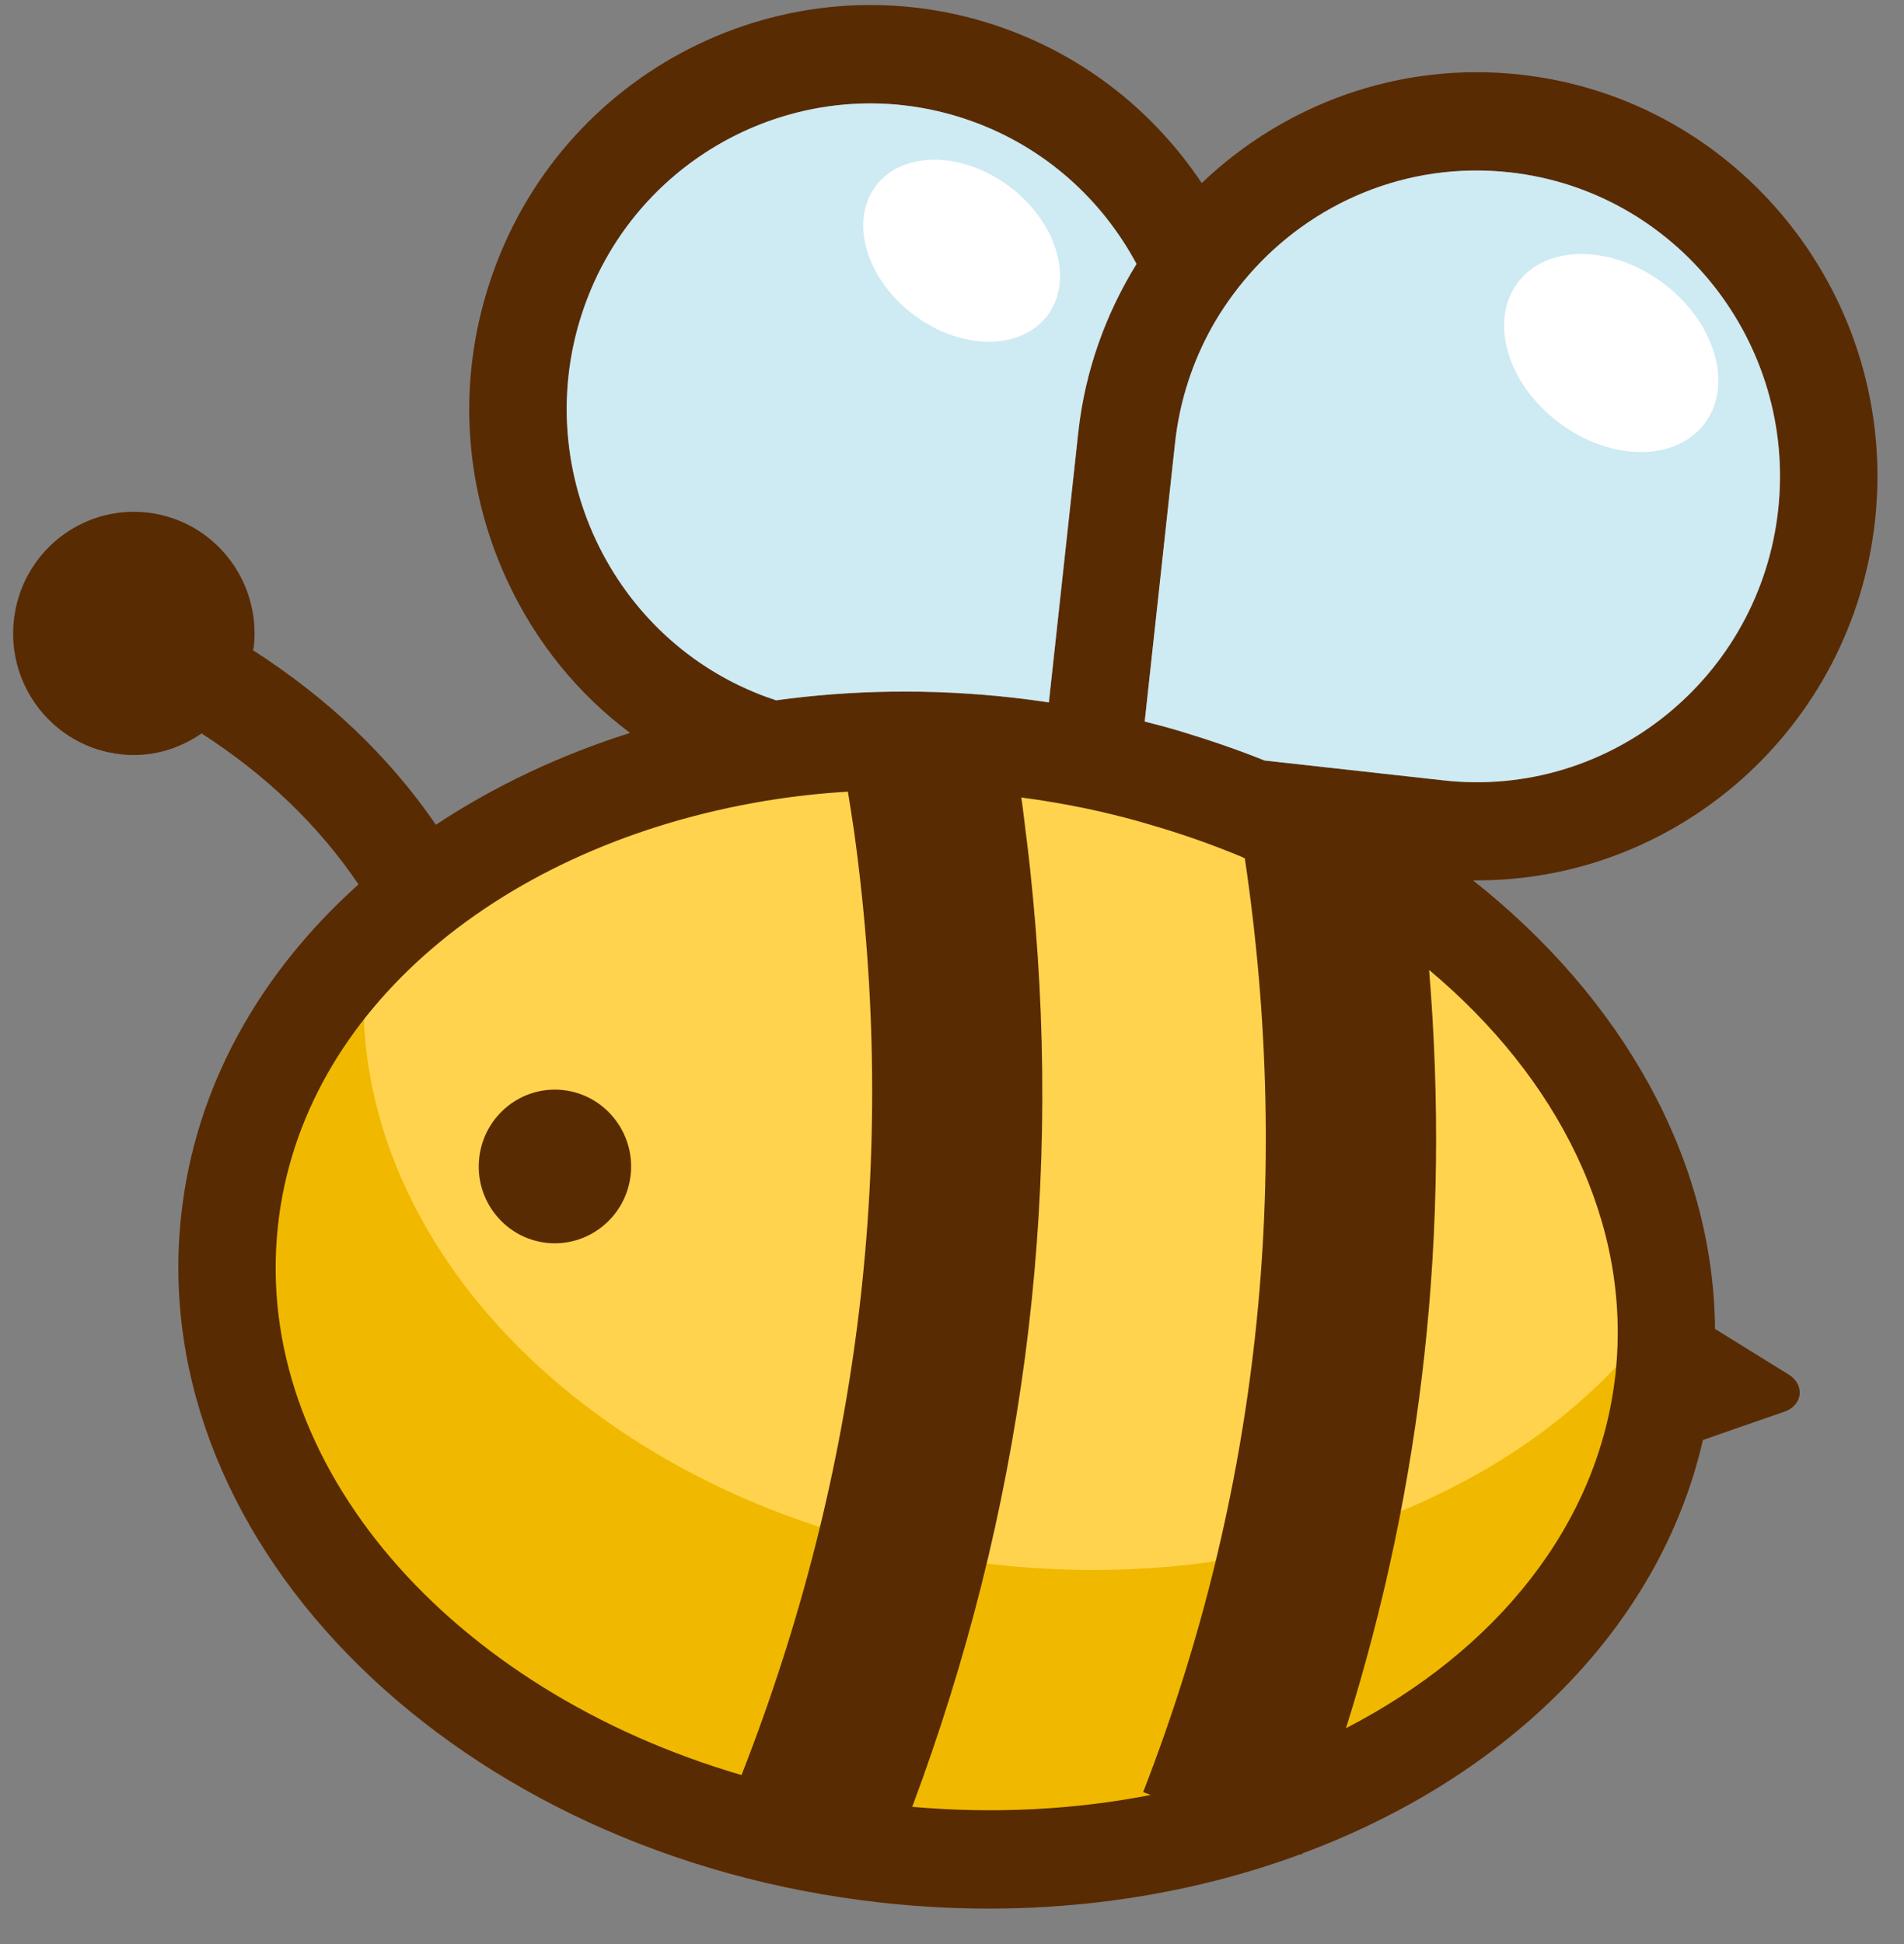<svg width="48" height="49" viewBox="0 0 48 49" fill="none" xmlns="http://www.w3.org/2000/svg">
<rect x="0" y="0" width="48" height="49" fill="#808080" stroke="none"/>
<path d="M22.458 46.207C12.891 45.147 5.791 38.273 6.6 30.852C7.408 23.433 15.819 18.277 25.386 19.337C34.953 20.397 42.053 27.271 41.245 34.691C40.436 42.111 32.025 47.267 22.458 46.207Z" fill="#FFD34E"/>
<path d="M9.166 24.947C8.977 32.028 15.887 38.415 25.08 39.433C31.806 40.179 37.957 37.848 41.299 33.822C41.291 34.111 41.276 34.4 41.245 34.689C40.437 42.109 32.026 47.264 22.458 46.205C12.892 45.144 5.79 38.272 6.599 30.852C6.838 28.65 7.752 26.648 9.164 24.947H9.166Z" fill="#F0B900"/>
<path d="M12.081 29.189C11.964 30.252 12.725 31.209 13.78 31.326C14.829 31.441 15.782 30.676 15.899 29.613C16.015 28.55 15.248 27.593 14.2 27.476C13.146 27.358 12.197 28.126 12.081 29.189Z" fill="#592B02"/>
<path d="M3.706 12.918C5.377 13.103 6.582 14.618 6.399 16.303C6.394 16.334 6.381 16.358 6.377 16.388C8.253 17.593 9.803 19.058 10.989 20.788C12.446 19.823 14.093 19.041 15.883 18.473C14.576 17.495 13.52 16.201 12.804 14.671C11.653 12.21 11.515 9.449 12.425 6.886C14.296 1.596 20.091 -1.171 25.337 0.722C27.385 1.459 29.101 2.827 30.296 4.614C32.376 2.629 35.272 1.542 38.333 1.881C43.865 2.494 47.878 7.531 47.27 13.116C46.698 18.362 42.257 22.245 37.134 22.189C40.879 25.149 43.197 29.191 43.236 33.495L44.092 34.026L45.086 34.641C45.508 34.9 45.452 35.422 44.982 35.583L43.878 35.965L42.93 36.296C41.847 41.024 37.997 44.798 32.831 46.716C32.825 46.727 32.822 46.74 32.816 46.746L32.786 46.737C29.634 47.901 26.003 48.377 22.209 47.955C11.573 46.777 3.654 39.002 4.568 30.628C4.922 27.38 6.554 24.519 9.038 22.291C8.033 20.804 6.703 19.53 5.081 18.486C4.501 18.888 3.792 19.097 3.042 19.012C1.371 18.827 0.166 17.312 0.349 15.634C0.532 13.949 2.035 12.734 3.706 12.918ZM40.726 34.635C41.14 30.834 39.286 27.174 36.028 24.447C36.567 30.993 35.871 37.394 33.933 43.559C37.706 41.611 40.31 38.439 40.726 34.633V34.635ZM36.395 19.671C40.584 20.136 44.368 17.075 44.829 12.851C45.291 8.627 42.255 4.811 38.066 4.346C35.481 4.059 33.057 5.112 31.468 6.951C31.13 7.342 30.824 7.77 30.563 8.231C30.071 9.11 29.742 10.101 29.625 11.164L28.86 18.186C29.172 18.264 29.479 18.347 29.782 18.438C30.5 18.656 31.201 18.895 31.883 19.169L36.395 19.669V19.671ZM23.002 45.542C25.093 45.724 27.118 45.611 29.009 45.242L28.819 45.17C31.727 37.687 32.59 29.767 31.382 21.634C31.352 21.619 31.324 21.608 31.294 21.593C30.544 21.28 29.759 21.006 28.95 20.773C28.562 20.656 28.166 20.556 27.756 20.46C27.238 20.34 26.712 20.245 26.171 20.16C26.031 20.138 25.891 20.123 25.747 20.101C25.805 20.482 25.841 20.864 25.893 21.245C25.949 21.699 25.997 22.158 26.04 22.612C26.786 30.432 25.77 38.117 22.998 45.54L23.002 45.542ZM26.443 17.703L27.185 10.897C27.355 9.336 27.881 7.905 28.653 6.653C27.786 5.038 26.355 3.722 24.507 3.057C23.931 2.851 23.353 2.718 22.767 2.653C19.332 2.272 15.945 4.301 14.734 7.725C13.317 11.725 15.389 16.149 19.356 17.579L19.565 17.653C21.471 17.39 23.474 17.358 25.516 17.584C25.826 17.619 26.137 17.66 26.441 17.706L26.443 17.703ZM7.007 30.898C6.349 36.924 11.379 42.605 18.694 44.74C21.695 37.074 22.653 29.095 21.536 20.986C21.486 20.645 21.432 20.297 21.376 19.954C20.674 19.995 19.981 20.073 19.309 20.184C12.696 21.275 7.602 25.434 7.007 30.895V30.898Z" fill="#592B02"/>
<path d="M19.357 17.577L19.566 17.651C21.472 17.388 23.475 17.355 25.517 17.581C25.827 17.616 26.137 17.657 26.442 17.703L27.183 10.896C27.354 9.335 27.88 7.905 28.651 6.652C27.785 5.037 26.353 3.722 24.505 3.057C23.93 2.85 23.352 2.717 22.765 2.652C19.331 2.272 15.944 4.3 14.732 7.724C13.316 11.724 15.388 16.149 19.355 17.579L19.357 17.577Z" fill="#CEEAF2"/>
<path d="M29.623 11.164L28.858 18.186C29.17 18.264 29.476 18.347 29.78 18.438C30.498 18.656 31.199 18.895 31.88 19.169L36.393 19.669C40.582 20.134 44.366 17.073 44.827 12.849C45.288 8.625 42.253 4.809 38.064 4.344C35.479 4.057 33.055 5.109 31.466 6.948C31.128 7.34 30.822 7.768 30.561 8.229C30.069 9.107 29.739 10.099 29.623 11.162V11.164Z" fill="#CEEAF2"/>
<path d="M38.247 7.144C37.533 8.124 38.016 9.705 39.327 10.672C40.636 11.642 42.276 11.633 42.99 10.653C43.703 9.672 43.221 8.092 41.91 7.124C40.601 6.155 38.96 6.163 38.247 7.144Z" fill="white"/>
<path d="M22.064 4.707C21.408 5.607 21.852 7.059 23.055 7.951C24.259 8.842 25.766 8.833 26.421 7.931C27.076 7.031 26.632 5.579 25.429 4.688C24.226 3.796 22.719 3.805 22.064 4.707Z" fill="white"/>
</svg>

